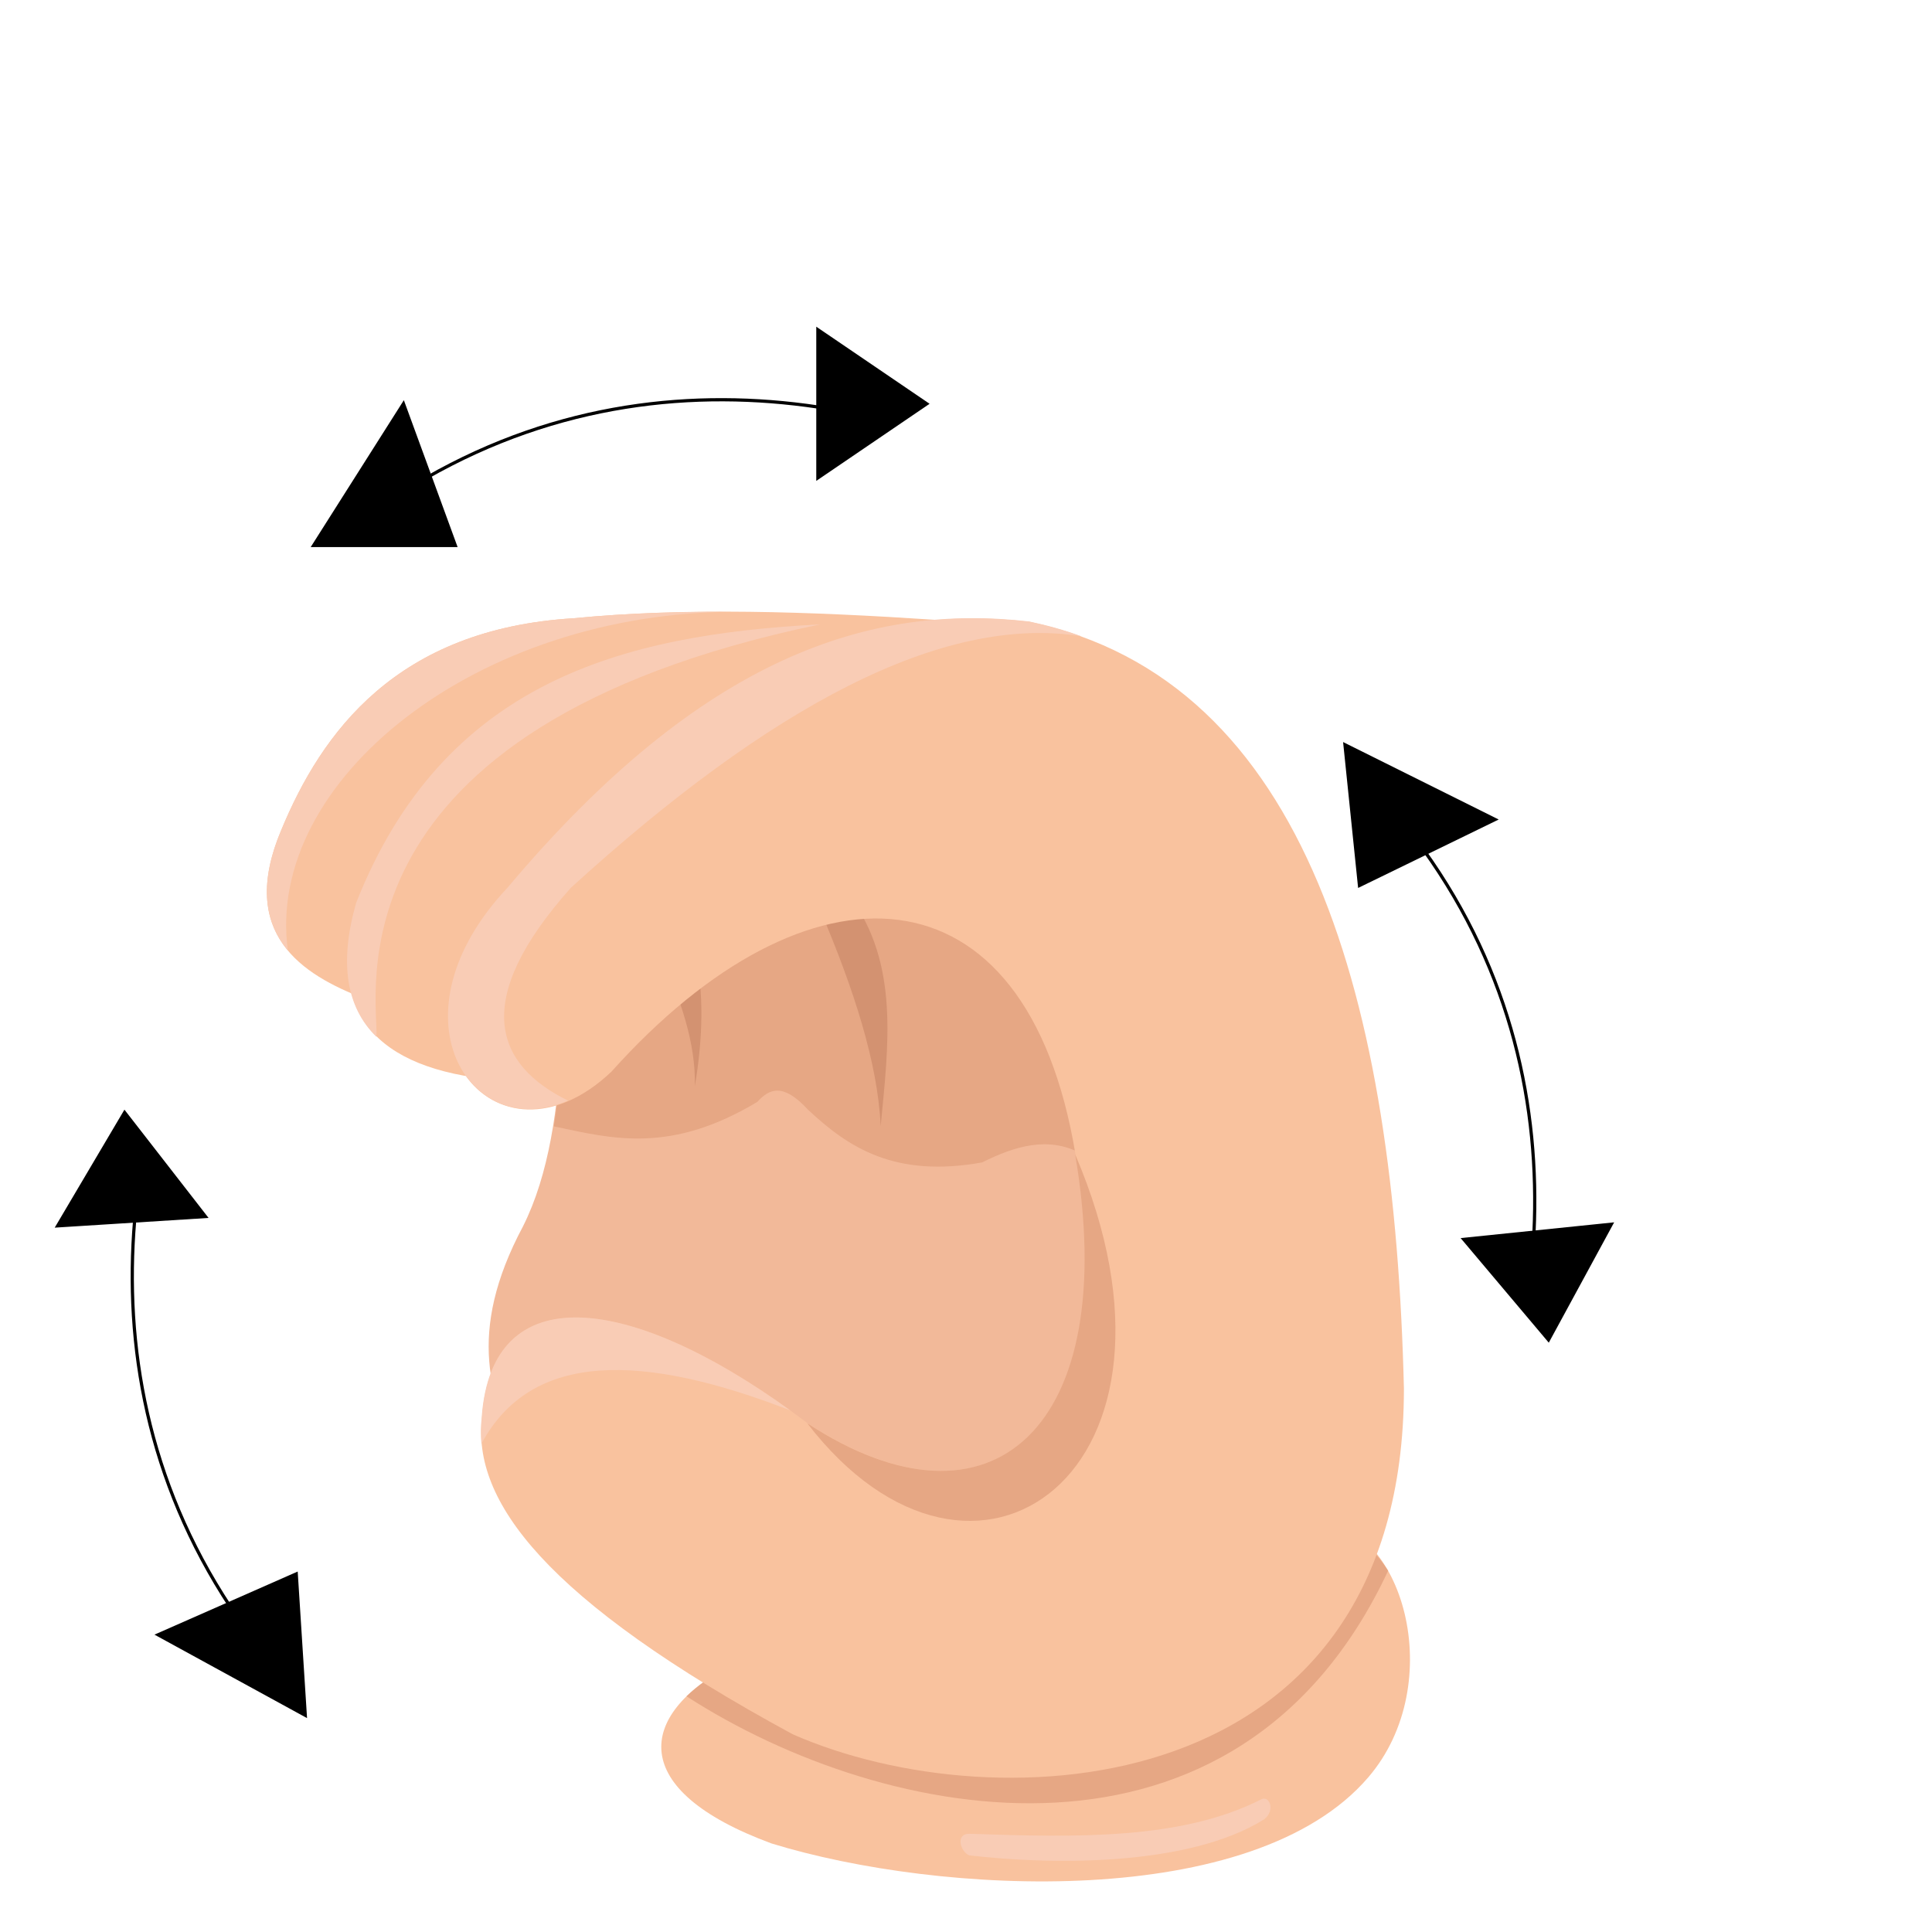 <?xml version="1.0" encoding="utf-8"?>
<!-- Generator: Adobe Illustrator 19.0.0, SVG Export Plug-In . SVG Version: 6.00 Build 0)  -->
<svg version="1.1" xmlns="http://www.w3.org/2000/svg" xmlns:xlink="http://www.w3.org/1999/xlink" x="0px" y="0px"
	 viewBox="-5 7 600 600" style="enable-background:new -5 7 600 600;" xml:space="preserve">
<style type="text/css">
	.st0{fill:#F9C29E;}
	.st1{fill:#E6A784;}
	.st2{fill:#F2B999;}
	.st3{fill:#D39271;}
	.st4{fill:#F9CCB5;}
	.st5{fill:none;stroke:#000000;stroke-miterlimit:10;}
	.st6{stroke:#000000;stroke-miterlimit:10;}
</style>
<g id="Letra_C">
	<path id="XMLID_43_" class="st0" d="M221.4,524.5c-28.1,15-32.1,38.3,13.2,55c52.3,16.1,149.6,21.1,185.3-20.5
		c25.1-29.2,10.7-79.8-16.8-79.8L221.4,524.5z"/>
	<path id="XMLID_42_" class="st1" d="M403.1,479.3l-181.7,45.2c-5.3,2.8-9.8,6-13.2,9.3c62.1,40.1,171.2,60.9,217.9-39
		C418.9,483.8,411.2,479.6,403.1,479.3z"/>
	<path id="XMLID_41_" class="st2" d="M169.5,328.9c-1.1,22.2-4,42.9-12.1,59c-17.7,33.2-10.2,54,0,73.5l176.9,53.4l27.2-64.1
		l-4.4-105.4l-51.3-59.7l-87.6-5l-48.3,34.2L169.5,328.9z"/>
	<path id="XMLID_40_" class="st1" d="M359.9,411.3l-2.7-66l-51.3-59.7l-87.6-5L170,314.8l-0.3,14.2c-0.5,9.6-1.3,19-2.7,27.8
		c18.3,3.9,36.2,8.6,63.2-7.6c3.7-4.1,8-6,15.7,2.4c12.5,11.7,26.9,21.3,54.1,16.4C320.3,357.9,340.6,355.7,359.9,411.3z"/>
	<path id="XMLID_39_" class="st3" d="M200.4,303.7c5.7,13.4,10.7,26.8,10.4,40.6c2.5-14.9,2.9-29.1,0-42.1L200.4,303.7z"/>
	<path id="XMLID_38_" class="st3" d="M249.7,289.6c10.5,24.6,17.9,47.6,18.8,67.1c2.4-25,5.8-50.2-9.4-71.1L249.7,289.6z"/>
	<path id="XMLID_37_" class="st0" d="M108.1,317.1c-19.3-7.4-39.3-20.1-25.8-52.2c12.6-30.5,35.9-62.6,90.9-65.9
		c34.8-3.4,73.1-2.1,112.4,0.5L108.1,317.1z"/>
	<path id="XMLID_36_" class="st0" d="M311.5,200.1c-83.9,0.2-169.9-3.7-205.8,87.3c-9.6,33.8,5.6,51.6,43.4,55l130.4-78.3l66.1-32.2
		L311.5,200.1z"/>
	<path id="XMLID_35_" class="st4" d="M249.7,200.9c-61.6,3.2-117,17.9-144.1,86.5c-5.3,18.6-3.1,32.4,6.3,41.6
		C112.8,317.4,94.5,233.2,249.7,200.9z"/>
	<path id="XMLID_34_" class="st0" d="M241.2,545.6C304.8,573.6,431,567,431,438.2c-2.9-119.5-29.5-219.8-116.3-238.1
		c-49.1-5.6-101.3,10.5-162,82.7c-42.3,44.9-3.6,91,32.2,57c60.9-68,128.9-66.2,144.1,25.7c14.4,85.1-26,121-83.2,83.5
		c-51.9-39.4-97.9-47.2-101.1-1.8C141.6,472.9,163.9,503.7,241.2,545.6z"/>
	<path id="XMLID_33_" class="st1" d="M328.9,365.5c14.4,85.1-26,121-83.2,83.5C297.6,516.5,371,463.7,328.9,365.5z"/>
	<path id="XMLID_32_" class="st4" d="M330.8,204.6c-5.1-1.9-10.5-3.4-16.2-4.6c-49.1-5.6-101.3,10.5-162,82.7
		c-37,39.3-12,79.5,18.8,66.1c-22.6-11.1-30.4-31,0.9-66.1C234.1,226.4,287.7,197.7,330.8,204.6z"/>
	<path id="XMLID_31_" class="st4" d="M240.4,445c-49.7-35.9-92.7-41.7-95.8,2.1c-0.3,2.7-0.3,5.5-0.1,8.3
		C160.1,426.3,194.8,427.3,240.4,445z"/>
	<path id="XMLID_30_" class="st4" d="M224.2,197c-17.6-0.1-34.7,0.4-51,2c-55,3.3-78.3,35.4-90.9,65.9c-7.3,17.3-4.8,29,2.1,37.3
		C77.2,249.6,143,196.7,224.2,197z"/>
	<path id="XMLID_29_" class="st4" d="M386.7,565.8c-25,12.7-57.8,11.8-90.7,10.7c-4.4,0-2.7,5.6,0,6.7c24.7,2.9,67.8,3.7,91.6-11.2
		C391.2,569.2,389.2,564.5,386.7,565.8z"/>
</g>
<g id="Setas">
	<path class="st5" d="M127.4,155.4c40.9-23.4,83.4-27.7,121.6-22"/>
	<polygon class="st6" points="249,109.4 249,155.4 282.8,132.4 	"/>
	<polygon class="st6" points="120.3,132.4 136.4,176.4 92.4,176.4 	"/>
	<path class="st5" d="M437.1,270.9c27.5,38.3,36.1,80.1,34.3,118.7"/>
	<polygon class="st6" points="495.4,387.2 449.6,391.9 475.9,423.1 	"/>
	<polygon class="st6" points="459.3,261.5 417.2,282 412.7,238.3 	"/>
	<path class="st5" d="M66.6,506.1c-26-39.4-33-81.5-29.8-119.9"/>
	<polygon class="st6" points="12.9,387.7 58.8,384.8 33.7,352.5 	"/>
	<polygon class="st6" points="44.1,514.7 87,495.8 89.8,539.7 	"/>
</g>
</svg>
